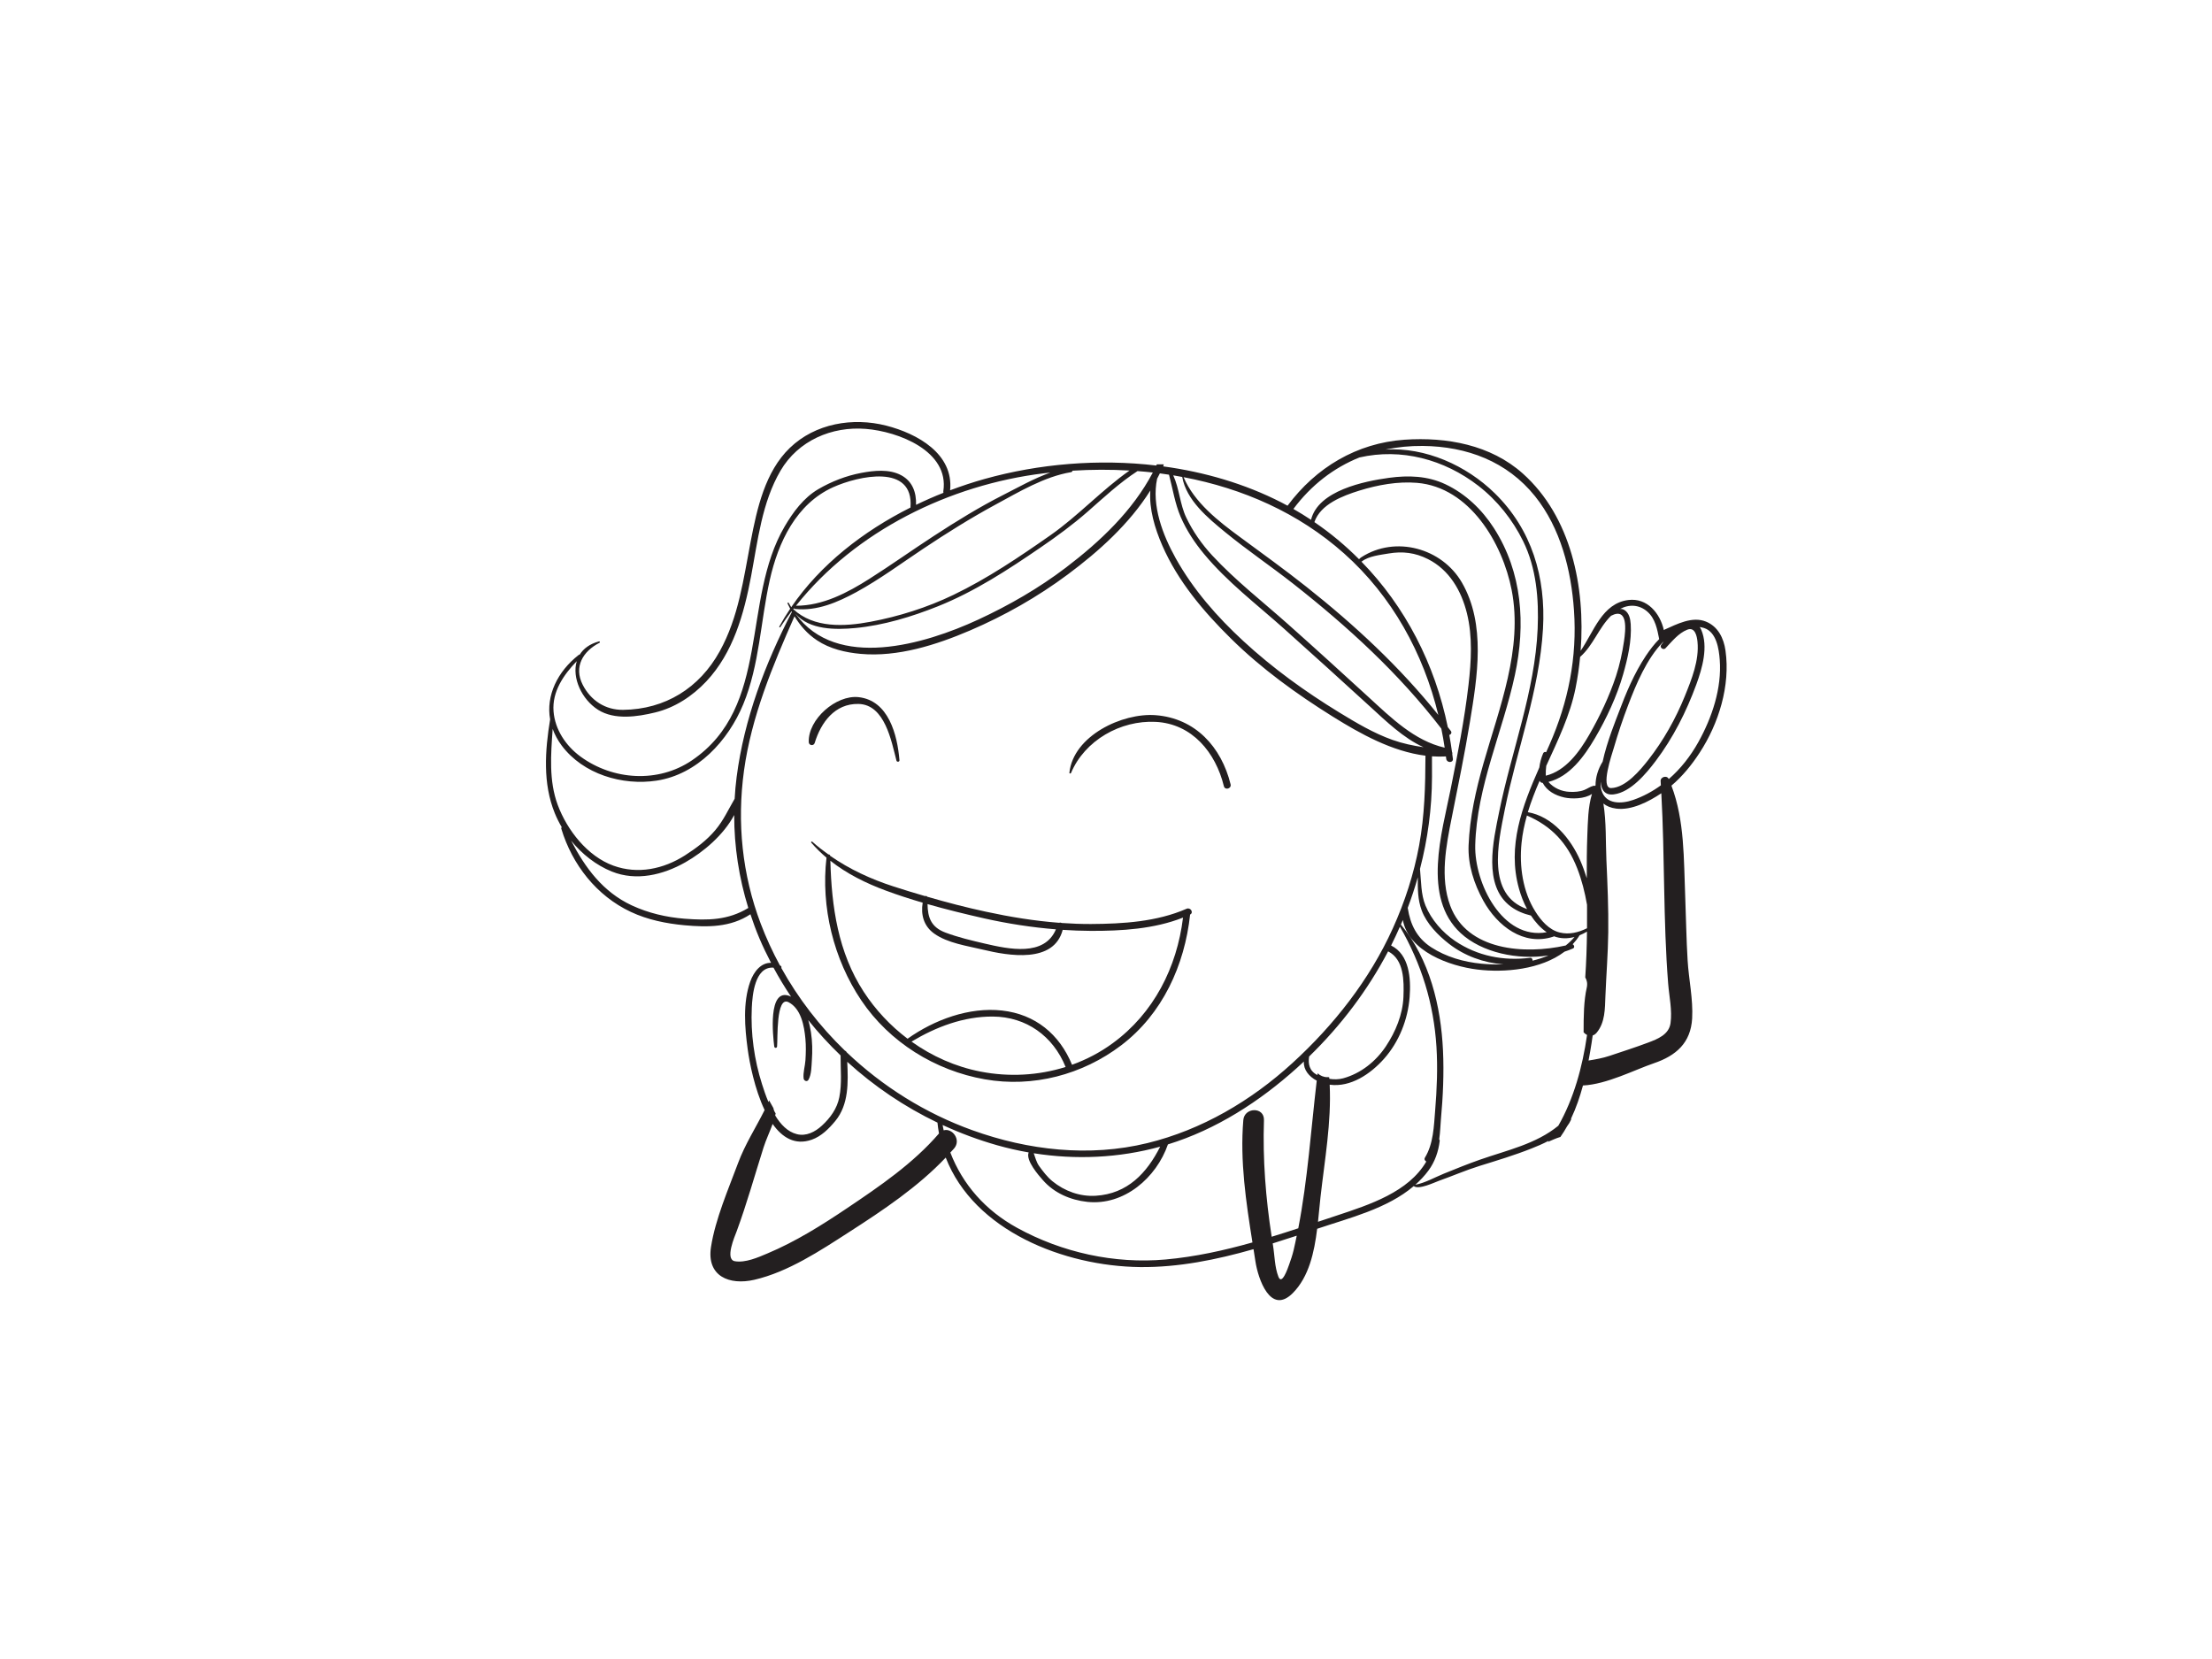 <?xml version="1.0" encoding="utf-8"?>
<!-- Generator: Adobe Illustrator 17.0.0, SVG Export Plug-In . SVG Version: 6.00 Build 0)  -->
<!DOCTYPE svg PUBLIC "-//W3C//DTD SVG 1.1//EN" "http://www.w3.org/Graphics/SVG/1.1/DTD/svg11.dtd">
<svg version="1.1" id="Layer_1" xmlns="http://www.w3.org/2000/svg" xmlns:xlink="http://www.w3.org/1999/xlink" x="0px" y="0px"
	 width="800px" height="600px" viewBox="0 0 800 600" enable-background="new 0 0 800 600" xml:space="preserve">
<g>
	<path fill="#231F20" d="M310.485,252.13c-8.109-0.868-18.291,8.002-17.985,16.278c0.043,1.237,1.78,1.484,2.147,0.29
		c2.241-7.351,7.238-14.299,15.838-14.107c9.54,0.201,11.898,13.448,13.731,20.5c0.158,0.603,1.139,0.488,1.084-0.146
		C324.545,265.772,321.372,253.304,310.485,252.13z"/>
	<path fill="#231F20" d="M445.061,283.657c-3.342-13.527-12.747-23.894-27.115-25.003c-12.047-0.922-29.767,7.445-31.182,20.811
		c-0.041,0.37,0.474,0.361,0.589,0.082c4.971-11.809,17.921-19.112,30.593-18.476c13.242,0.66,21.733,11.149,24.686,23.258
		C443.018,285.905,445.454,285.232,445.061,283.657z"/>
	<path fill="#231F20" d="M429.153,328.663c-10.8,4.715-22.988,5.455-34.637,5.519c-3.51,0.009-7.007-0.123-10.497-0.37
		c-0.294-0.151-0.637-0.201-0.933-0.068c-8.913-0.678-17.755-2.118-26.485-4.008c-7.121-1.527-14.21-3.382-21.23-5.418
		c-0.172-0.256-0.532-0.345-0.822-0.233c-3.794-1.105-7.573-2.241-11.316-3.465c-8.216-2.652-15.986-6.231-22.984-11.104
		c-0.062-0.39-0.377-0.546-0.675-0.507c-2-1.421-3.944-2.942-5.798-4.599c-0.246-0.21-0.575,0.114-0.363,0.358
		c1.712,1.99,3.556,3.775,5.5,5.421c-2.077,17.844,2.57,36.76,12.59,51.618c10.197,15.146,26.731,25.382,44.628,28.534
		c17.428,3.079,35.331-1.625,49.363-12.282c14.949-11.348,22.956-28.963,24.93-47.307
		C431.814,330.074,430.573,328.047,429.153,328.663z M355.934,332.142c8.55,1.917,17.23,3.259,25.957,3.962
		c-4.177,9.942-17.015,7.185-25.839,5.131c-4.759-1.109-9.561-2.248-14.142-3.965c-5.256-1.981-6.38-5.555-6.455-10.291
		C342.245,328.921,349.121,330.599,355.934,332.142z M354.647,387.56c-9.059-1.753-17.549-5.544-24.981-10.85
		c8.915-5.343,18.869-9.114,29.381-9.061c12.12,0.068,21.794,7.05,26.318,18.175c0.011,0.022,0.022,0.032,0.034,0.055
		C375.549,388.986,364.922,389.553,354.647,387.56z M402.417,377.301c-4.542,3.332-9.504,5.909-14.701,7.787
		c-4.551-11.072-13.297-18.263-25.293-19.615c-11.923-1.342-24.549,3.342-34.19,10.198c-6.194-4.681-11.592-10.435-15.851-16.967
		c-9.28-14.247-11.636-30.789-12.067-47.396c5.962,4.713,12.82,8.107,20.069,10.791c4.369,1.616,8.819,3.054,13.315,4.373
		c-0.714,4.327,0.359,8.459,4.168,11.174c4.859,3.462,11.894,4.433,17.579,5.797c9.33,2.255,25.702,5.09,28.895-7.15
		c3.38,0.221,6.776,0.358,10.175,0.37c11.012,0.043,22.956-0.671,33.343-4.805C425.661,349.876,417.28,366.446,402.417,377.301z"/>
	<path fill="#231F20" d="M614.701,272.229c6.916-10.588,11.134-24.239,9.351-36.908c-0.623-4.512-2.713-8.757-7.091-10.52
		c-4.971-2.013-10.487,0.936-14.908,2.892c-0.121,0.052-0.219,0.121-0.299,0.198c-1.367-6.121-6.037-11.731-12.822-10.891
		c-9.543,1.196-12.473,11.437-17.271,18.364c1.753-23.112-3.474-48.501-20.895-64.085c-11.647-10.421-27.578-13.283-42.756-12.252
		c-17.362,1.196-32.111,10.084-42.347,23.869c-0.762-0.404-1.527-0.813-2.303-1.219c-13.165-6.724-27.717-10.978-42.683-13.005
		c0.022-0.052,0.055-0.107,0.075-0.165c0.084-0.192,0.109-0.381,0.098-0.561h-2.465c-0.064,0.149-0.132,0.281-0.201,0.416
		c-20.875-2.469-42.439-0.634-62.053,4.85c-4.172,1.159-8.353,2.554-12.512,4.111c1.324-13.192-11.85-20.512-23.089-23.385
		c-12.119-3.091-25.665-0.813-34.87,8.045c-8.986,8.648-11.88,21.995-14.146,33.759c-2.636,13.685-4.37,27.434-11.223,39.823
		c-7.344,13.283-19.717,20.984-34.932,21.162c-6.42,0.073-11.713-3.378-14.618-9.075c-3.316-6.509,0.118-12.151,6.103-15.192
		c0.267-0.146,0.075-0.571-0.208-0.493c-3.38,0.918-5.633,2.639-6.966,4.775c-0.133,0-0.27,0.032-0.39,0.132
		c-7.662,5.998-11.864,14.68-10.321,23.301c-1.846,11.282-2.705,23.123,1.685,33.923c0.703,1.735,1.55,3.423,2.513,5.067
		c-0.137,0.142-0.224,0.342-0.144,0.58c3.947,12.987,12.738,24.227,25.113,30.047c6.099,2.869,12.779,4.22,19.45,4.841
		c8.347,0.755,16.664,0.781,23.826-3.981c0.959,2.908,2.011,5.784,3.207,8.609c1.294,3.065,2.732,6.035,4.255,8.965
		c-3.552-0.114-6.21,3.056-7.552,6.847c-2.682,7.61-1.965,16.529-0.904,24.349c0.669,4.948,2.513,14.42,6.126,22.041
		c-3.177,6.368-7.071,12.359-9.602,19.179c-3.547,9.545-8.199,20.229-9.782,30.296c-1.678,10.636,6.624,13.996,15.671,11.91
		c12.27-2.835,23.904-10.577,34.35-17.305c12.192-7.84,24.832-16.294,34.865-26.891c10.243,26.501,42.813,39.3,70.288,39.602
		c13.888,0.144,27.613-2.646,41.028-6.475c0.237,1.507,0.475,3.017,0.712,4.537c0.915,5.941,5.366,19.592,13.557,11.28
		c5.761-5.852,7.699-14.632,8.751-23.189c11.588-3.912,25.327-7.249,34.934-15.443c1.737,1.443,7.525-1.346,9.018-1.88
		c4.937-1.744,9.764-3.855,14.76-5.411c6.288-1.947,12.663-3.873,18.787-6.302c1.942-0.769,4.135-1.673,6.238-2.803
		c-0.096,0.133-0.196,0.27-0.292,0.416c1.422-0.605,2.805-1.264,4.295-1.721c0.078-0.014,0.137-0.022,0.215-0.045
		c0.886-1.251,1.696-2.561,2.444-3.894c0.555-0.731,1.025-1.488,1.4-2.317c0.064-0.169,0.068-0.338,0.043-0.491
		c1.796-3.78,3.18-7.831,4.289-11.939c8.623-0.418,18.677-5.667,25.636-8.037c8.111-2.746,13.352-7.418,13.854-16.218
		c0.388-6.87-1.224-14.101-1.636-20.945c-0.475-7.717-0.568-15.472-0.876-23.203c-0.548-13.359-0.173-27.382-4.983-40.036
		C608.491,280.751,611.857,276.609,614.701,272.229z M601.621,232.114c-0.276,0.37-0.571,0.735-0.84,1.118
		c-0.678,0.936,0.797,2.022,1.568,1.217c2.312-2.422,4.658-5.439,7.851-6.703c2.837-1.127,3.528,2.335,3.722,4.357
		c0.662,6.695-2.116,13.573-4.571,19.64c-3.328,8.212-7.751,16.086-13.212,23.066c-2.928,3.743-8.185,10.074-13.448,10.202
		c-3.992,0.082,0.285-12.211,0.945-14.457c1.548-5.327,3.31-10.599,5.296-15.771c2.789-7.277,6.575-16.492,12.546-22.623
		C601.53,232.146,601.578,232.135,601.621,232.114z M595.792,221.211c2.892,2.527,3.563,6.38,4.277,9.931
		c-1.819,1.821-3.396,3.923-4.816,6.035c-4.209,6.311-7.197,13.457-9.839,20.532c-0.828,2.223-4.25,10.499-5.797,17.752
		c-1.621,2.579-2.602,5.715-2.565,8.6c-0.076,0.041-0.149,0.098-0.217,0.167c-0.157-0.052-0.338-0.075-0.534-0.036
		c-1.21,0.29-2.17,1.052-3.325,1.513c-1.668,0.657-3.485,0.746-5.254,0.678c-2.963-0.112-5.825-1.385-7.71-3.59
		c7.735-1.938,12.991-9.31,16.835-15.853c4.133-7.03,7.94-15.173,10.184-23.052c1.648-5.784,3.131-12.128,2.737-18.184
		c-0.121-1.867-0.571-4.01-2.244-5.069c-0.523-0.333-1.062-0.438-1.6-0.397C589.189,218.465,592.896,218.664,595.792,221.211z
		 M571.473,237.578c4.761-4.168,6.683-10.467,11.195-14.881c6.231-3.239,5.27,5.209,4.67,9.239
		c-0.623,4.222-1.547,8.49-2.883,12.558c-2.405,7.295-5.861,14.575-9.681,21.235c-3.524,6.133-8.495,13.069-15.719,14.812
		c-0.043-1.21,0.016-2.397,0.164-3.56c4.184-9.175,8.634-18.291,10.602-28.119C570.556,245.205,571.104,241.43,571.473,237.578z
		 M514.567,161.278c15.942,0.169,30.474,5.587,40.608,18.199c9.239,11.508,13.08,26.797,14.078,41.252
		c1.182,16.99-2.038,33.113-8.881,48.645c-0.393,0.888-0.789,1.773-1.189,2.668c-0.395-0.169-0.856-0.105-1.08,0.41
		c-0.728,1.689-1.17,3.378-1.376,5.106c-6.169,13.966-11.686,28.373-7.372,43.81c0.696,2.524,1.675,5.049,2.93,7.409
		c-14.721-5.117-10.487-23.835-8.048-36.007c4.389-21.837,12.521-42.972,13.808-65.383c1.062-18.576-4.012-35.87-17.472-49.027
		c-10.223-9.997-24.999-16.677-39.494-15.769C505.396,161.682,509.911,161.237,514.567,161.278z M514.172,329.259
		c1.78,4.811,5.952,9.049,9.926,12.126c5.571,4.327,12.542,6.852,19.617,7.386c-2.743,0.091-5.419,0-7.899-0.237
		c-6.38-0.603-12.836-2.442-18.227-5.957c-5.165-3.369-7.535-8.194-8.445-14.126c-0.005-0.032-0.029-0.052-0.034-0.089
		c1.372-3.624,2.591-7.327,3.656-11.07C512.736,321.328,512.713,325.322,514.172,329.259z M526.253,340.317
		c-4.592-3.111-8.57-7.664-10.702-12.8c-1.684-4.076-1.542-8.771-1.99-13.265c2.792-10.732,4.307-21.872,4.341-33.277
		c0.004-2.476-0.002-4.969-0.012-7.441c1.673,0.116,3.358,0.132,5.046,0.043c0.032,0.294,0.087,0.575,0.116,0.861
		c0.176,1.524,2.577,1.543,2.408,0c-0.068-0.566-0.153-1.137-0.226-1.703c0.08-0.274,0.041-0.561-0.101-0.808
		c-0.269-2.054-0.602-4.076-0.97-6.098c0.6-0.224,1.027-0.84,0.536-1.488c-0.353-0.479-0.728-0.926-1.086-1.381
		c-4.654-22.769-15.34-43.568-31.239-59.846c0.057-0.023,0.119-0.041,0.173-0.073c2.483-1.938,6.658-2.348,9.652-2.864
		c5.085-0.869,9.62-0.301,14.226,2.016c7.742,3.885,12.104,11.46,14.115,19.615c2.077,8.422,1.557,17.314,0.57,25.859
		c-1.463,12.633-3.944,25.147-6.436,37.609c-3.184,16-10.387,39.237,3.602,52.196c7.696,7.107,20.703,9.794,31.78,8.073
		c-1.842,0.785-3.8,1.406-5.786,1.89c0.048-0.527-0.265-1.096-0.872-1.03C543.779,347.609,534.332,345.777,526.253,340.317z
		 M524.5,327.57c-3.78-10.118-1.488-21.717,0.559-31.947c2.291-11.485,4.658-22.956,6.555-34.507
		c2.682-16.31,5.843-35.325-2.903-50.439c-7.194-12.423-23.986-17.102-36.32-9.171c-0.276,0.178-0.518,0.388-0.755,0.612
		c-0.048,0.059-0.068,0.105-0.101,0.148c-4.916-4.928-10.291-9.451-16.168-13.439c2.205-6.502,10.321-9.543,16.274-11.396
		c6.621-2.054,13.888-3.382,20.838-2.803c19.067,1.584,30.954,21.872,34.24,38.794c4.127,21.261-4.503,42.642-10.227,62.752
		c-2.746,9.638-4.932,19.448-5.354,29.491c-0.294,7.08,1.949,13.996,5.361,20.149c5.016,9.038,14.509,16.456,25.22,12.959
		c0.119-0.032,0.203-0.1,0.292-0.153c2.435,0.925,4.992,0.902,7.441,0.24c-0.963,1.155-2.036,2.173-3.198,3.086
		C551.468,345.275,530.568,343.855,524.5,327.57z M564.099,337.254c-3.887-0.949-6.786-4.346-8.813-7.573
		c-4.569-7.235-5.841-16.385-5.003-24.764c0.333-3.412,1.036-6.713,1.954-9.97c8.878,3.823,14.603,9.922,18.186,19.104
		c1.648,4.225,2.757,8.659,3.542,13.16c0,0.411,0.011,0.828,0.011,1.255c0.021,2.408,0.007,4.825-0.009,7.249
		C570.88,337.222,567.566,338.103,564.099,337.254z M491.656,165.446c15.05-3.442,30.636,0.648,43.039,10.266
		c6.845,5.322,12.348,12.242,16.166,20.007c4.805,9.764,5.708,20.948,5.252,31.668c-0.966,22.634-9.472,44.253-13.934,66.278
		c-2.091,10.353-5.973,26.665,4.22,34.199c2.205,1.632,4.608,2.598,7.254,3.248c0.011,0.007,0.018,0,0.032,0.007
		c1.534,2.333,3.405,4.428,5.692,6.039c-16.045,2.903-26.186-17.841-25.841-31.492c0.538-21.194,9.953-41.078,14.352-61.565
		c3.924-18.323,2.709-37.072-7.614-53.129c-4.314-6.712-10.28-12.421-17.522-15.838c-6.466-3.054-13.4-3.264-20.354-2.328
		c-8.956,1.221-25.675,4.603-28.245,15.194c-2.066-1.374-4.195-2.68-6.38-3.931C474.217,175.433,482.351,169.189,491.656,165.446z
		 M486.094,200.154c17.38,15.472,28.696,36.107,34.096,58.424c-13.993-17.435-30.118-32.415-47.713-46.358
		c-7.863-6.236-15.956-12.051-24.027-17.999c-7.76-5.697-16.522-12.498-20.388-21.642
		C449.359,176.631,469.538,185.412,486.094,200.154z M427.569,172.498c1.488,8.422,9.271,14.831,15.522,19.959
		c7.943,6.516,16.501,12.291,24.581,18.633c19.868,15.618,38.191,32.396,53.601,52.424c0.464,2.282,0.876,4.581,1.214,6.897
		c-10.955-2.517-19.405-10.85-27.475-18.245c-9.689-8.87-19.396-17.718-29.214-26.444c-9.198-8.187-19.038-15.829-27.418-24.876
		c-3.775-4.09-6.959-8.634-9.356-13.664c-2.308-4.821-2.483-10.444-4.706-15.269C425.408,172.092,426.492,172.293,427.569,172.498z
		 M418.485,173.142c0.338-0.632,0.671-1.292,0.997-1.945c1.102,0.149,2.198,0.315,3.302,0.482c1.335,5.06,2.18,10.533,4.222,15.257
		c2.139,4.93,5.04,9.307,8.459,13.43c8.358,10.079,19.069,18.218,28.795,26.9c10.528,9.394,20.952,18.889,31.376,28.397
		c5.439,4.971,11.939,11.307,19.199,14.566c-3.775-0.55-7.486-1.31-11.25-2.648c-6.815-2.435-13.133-6.19-19.277-9.951
		c-12.302-7.521-24.015-15.986-34.621-25.773c-9.538-8.792-18.165-18.633-24.501-30.004
		C420.503,193.453,416.436,182.787,418.485,173.142z M416.933,170.887c-7.299,13.875-19.046,24.969-31.445,34.395
		c-9.78,7.441-20.58,13.663-31.727,18.821c-19.272,8.929-51.228,18.437-66.041-2.107c0-0.011,0-0.011,0-0.025
		c4.982,5.902,14.573,5.829,21.639,5.163c10.186-0.97,20.441-4.088,29.897-7.876c13.268-5.316,25.341-13.206,37.079-21.251
		c5.969-4.076,11.665-8.262,17.097-13.019c5.816-5.106,11.46-10.391,17.96-14.611C413.247,170.519,415.094,170.674,416.933,170.887z
		 M387.913,170.229c6.847-0.424,13.728-0.456,20.587-0.048c-10.086,7.096-18.499,16.323-28.619,23.406
		c-11.277,7.886-22.698,15.618-35.128,21.591c-9.429,4.535-19.658,7.774-29.943,9.698c-9.417,1.765-20.443,2.367-27.932-4.576
		c0.082-0.105,0.172-0.192,0.247-0.306c0.1,0.135,0.239,0.223,0.438,0.242c7.943,0.84,15.406-2.424,22.244-6.14
		c8.41-4.606,16.203-10.38,24.166-15.685c8.449-5.631,17.054-11.024,25.978-15.862c8.502-4.601,17.721-10.157,27.348-11.773
		C387.668,170.718,387.846,170.494,387.913,170.229z M377.482,171.179c0.797-0.089,1.595-0.178,2.388-0.256
		c-5.941,2.109-11.561,5.304-17.125,8.13c-8.659,4.392-16.924,9.508-25.052,14.804c-7.792,5.069-15.365,10.478-23.219,15.456
		c-8.009,5.085-16.885,9.764-26.596,9.764C309.396,191.99,343.507,175.322,377.482,171.179z M208.593,239.121
		c-1.805,5.998,1.782,13.85,7.746,17.615c5.909,3.72,14.187,2.502,20.594,0.936c7.164-1.73,13.496-5.906,18.503-11.224
		c9.764-10.39,13.639-24.433,16.209-38.061c2.424-12.854,3.91-26.649,10.641-38.157c6.354-10.857,18.531-16.123,30.876-15.114
		c11.59,0.927,30.212,7.938,28.007,22.523c-0.036,0.21-0.007,0.409,0.05,0.588c-3.344,1.317-6.653,2.78-9.919,4.355
		c0.137-4.41-1.23-8.479-5.363-10.7c-4.312-2.325-9.853-1.721-14.454-0.849c-5.446,1.022-10.825,3.118-15.598,5.918
		c-5.247,3.097-9.077,8.278-12.108,13.452c-15.682,26.72-4.914,65.181-33.54,84.597c-12.218,8.289-28.56,7.205-40.3-1.385
		c-5.277-3.864-9.228-9.739-9.741-16.344C199.637,250.135,203.834,244.049,208.593,239.121z M201.718,291.13
		c-3.264-8.781-2.481-18.287-1.84-27.503c0.742,2.033,1.806,4.042,3.259,6c7.753,10.362,21.909,14.589,34.341,12.699
		c14.708-2.237,25.9-14.466,31.339-27.635c5.868-14.199,6.247-30.029,9.57-44.885c3.072-13.717,9.559-27.58,22.958-33.613
		c9.032-4.054,29.183-8.623,27.941,7.292c0,0.028,0.011,0.046,0.011,0.069c-17.043,8.55-32.576,20.587-43.142,36.05
		c-0.301-0.514-0.614-1.02-0.904-1.568c-0.142-0.273-0.548-0.032-0.416,0.251c0.315,0.634,0.628,1.26,0.945,1.873
		c-1.404,2.088-2.721,4.22-3.931,6.432c-0.137,0.249,0.215,0.441,0.361,0.217c1.296-1.965,2.65-3.88,4.058-5.747
		c0.053,0.082,0.098,0.16,0.142,0.237c-9.686,18.724-17.275,38.686-19.993,59.689c-0.336,2.625-0.578,5.261-0.721,7.897
		c-2.278,3.875-4.008,7.787-6.975,11.316c-3.108,3.695-6.927,6.546-10.967,9.139c-7.803,4.985-17.063,6.938-25.898,3.739
		C212.441,309.678,205.101,300.216,201.718,291.13z M247.576,332.265c-6.571-0.518-13.096-2.036-19.083-4.82
		c-10.433-4.859-16.88-13.614-21.938-23.41c3.942,4.88,9.043,8.881,14.708,11.168c8.87,3.576,18.558,1.219,26.562-3.319
		c6.585-3.73,13.864-9.892,17.709-17.12c-0.021,11.384,1.73,22.721,5.097,33.615C263.292,332.84,255.952,332.908,247.576,332.265z
		 M275.109,334.006c-6.708-17.72-8.607-36.562-6.033-55.3c2.698-19.571,10.344-37.876,18.264-55.818
		c2.086,3.396,4.601,6.345,8.155,8.701c4.626,3.086,10.293,4.403,15.753,4.891c13.459,1.217,27.355-3.234,39.572-8.461
		c12.494-5.354,24.447-12.135,35.354-20.258c11.236-8.353,22.306-18.33,29.86-30.36c-0.488,6.644,1.627,13.685,4.313,19.861
		c5.635,12.948,14.955,23.942,24.919,33.757c11.006,10.837,23.604,19.939,36.689,28.11c10.002,6.244,21.53,12.665,33.583,14.173
		c-0.032,10.926-0.306,21.665-2.287,32.451c-1.899,10.339-5.185,20.434-9.52,30.006c-8.402,18.594-21.334,35.03-36.354,48.745
		c-14.893,13.608-32.741,24.12-52.415,28.913c-21,5.128-43.114,2.611-63.279-4.656c-17.001-6.117-32.517-15.831-45.488-28.208
		c-0.132-0.299-0.367-0.513-0.648-0.611c-9.059-8.758-16.844-18.821-22.977-29.872c0.121-0.258,0.076-0.607-0.23-0.771
		c-0.094-0.057-0.18-0.089-0.274-0.148C279.42,344.281,277.087,339.217,275.109,334.006z M419.594,414.702
		c-4.791,9.506-11.786,17.056-23.294,17.759c-5.717,0.363-11.282-1.671-15.682-5.259c-1.853-1.518-3.378-3.519-4.768-5.441
		c-1.07-1.484-1.388-3.115-1.99-4.67C389.067,419.507,404.697,418.81,419.594,414.702z M275.613,392.145
		c-2.83-8.842-4.156-18.382-3.716-27.667c0.219-4.603,1.068-14.742,7.623-14.529c0.085,0,0.162,0.032,0.242,0.032
		c1.949,3.602,4.065,7.103,6.34,10.49c-0.178-0.094-0.36-0.182-0.548-0.258c-7.961-3.038-5.98,14.668-5.541,18.254
		c0.078,0.66,0.959,0.667,1.027,0c0.281-2.581-0.456-18.412,4.168-15.999c4.556,2.381,5.64,8.602,6.076,13.181
		c0.244,2.593,0.18,5.206,0.016,7.787c-0.135,2.159-0.911,4.455-0.662,6.592c0.101,0.869,1.256,1.374,1.762,0.479
		c1.118-1.974,1.063-4.848,1.226-7.071c0.237-3.314,0.183-6.738-0.324-10.033c-0.219-1.408-0.532-2.951-0.989-4.466
		c3.609,4.521,7.528,8.78,11.695,12.779c-0.032,5.072,0.538,10.097-0.463,15.128c-0.815,4.119-3.269,7.472-6.288,10.25
		c-2.465,2.271-5.704,3.96-9.099,3.075c-3.319-0.845-5.843-3.52-7.797-6.738c0.059-0.256,0.109-0.525,0.158-0.785
		c-0.404-0.553-0.705-1.18-0.806-1.895c-0.525-0.895-1.016-1.83-1.547-2.762c-0.085,0.192-0.173,0.386-0.251,0.575
		C276.953,396.283,276.204,394.024,275.613,392.145z M306.37,436.944c-9.132,6.149-18.684,12.133-28.859,16.397
		c-3.385,1.433-7.943,3.442-11.733,2.796c-3.73-0.641,0-9.081,0.634-10.789c3.668-9.946,6.528-20.233,9.73-30.333
		c0.888-2.805,2.25-5.642,3.291-8.523c3.473,4.921,8.102,7.82,14.164,5.685c3.449-1.216,6.199-3.975,8.477-6.733
		c4.937-5.968,4.688-14.021,4.346-21.429c9.698,8.851,20.712,16.278,32.624,21.995c0.128,1.326,0.331,2.636,0.553,3.919
		C330.292,420.748,318.168,429.015,306.37,436.944z M467.858,452.124c-0.434,1.822-1.036,3.574-1.659,5.325
		c-0.511,1.424-2.602,7.518-3.848,4.286c-1.383-3.579-1.335-7.621-1.956-11.364c-0.036-0.221-0.068-0.445-0.105-0.678
		c2.912-0.906,5.815-1.846,8.693-2.793C468.622,448.639,468.269,450.396,467.858,452.124z M469.542,444.225
		c-3.2,1.055-6.405,2.081-9.623,3.063c-2.164-13.955-3.262-28.073-2.792-42.192c0.158-4.857-7.061-4.711-7.466,0
		c-1.237,14.845,0.982,29.602,3.305,44.251c-10.294,2.899-20.726,5.206-31.447,6.167c-18.46,1.653-37.406-2.524-53.649-11.441
		c-11.489-6.315-19.695-15.655-24.164-27.236c0.447-0.507,0.918-0.972,1.351-1.474c2.705-3.152-0.691-7.498-3.773-6.564
		c-0.142-0.639-0.26-1.278-0.379-1.926c6.354,2.94,12.95,5.396,19.736,7.329c3.757,1.056,7.55,1.924,11.384,2.592
		c-1.152,2.926,3.691,8.365,5.145,10.018c4.106,4.688,9.958,7.203,16.063,7.863c13.311,1.436,24.997-8.744,29.162-20.785
		c17.458-5.373,33.183-15.525,46.684-27.681c0.835-0.744,1.659-1.52,2.479-2.289c-0.169,2.96,1.821,5.403,4.656,6.913
		C474.12,408.615,472.943,426.632,469.542,444.225z M476.46,388.808c-0.007-0.014-0.021-0.014-0.021-0.014
		c-2.889-1.447-3.396-4.008-2.981-6.688c11.553-11.224,21.235-24.054,28.573-38.038c5.8,2.981,5.763,10.7,5.544,16.477
		c-0.253,6.375-2.856,12.615-6.345,17.864c-3.657,5.496-9.075,9.819-15.461,11.574c-1.559,0.422-3.295,0.454-4.987,0.189
		c-0.021-0.178-0.029-0.374-0.052-0.548c-0.132-0.023-0.279-0.048-0.411-0.08c-0.1,0-0.192,0.025-0.285,0.025
		c-1.303,0.007-2.552-0.527-3.49-1.408C476.522,388.384,476.485,388.599,476.46,388.808z M483.435,439.626
		c-2.26,0.746-4.51,1.495-6.765,2.253c0.329-3.093,0.586-6.107,0.901-8.901c1.518-13.47,3.976-27.101,3.328-40.681
		c7.61,1.036,14.826-3.944,19.638-9.351c5.462-6.135,8.671-14.253,9.28-22.399c0.511-6.648-0.087-15.324-6.708-18.587
		c1.125-2.248,2.187-4.521,3.195-6.811c7.815,13.58,12.218,27.734,13.213,43.452c0.479,7.653,0.155,15.349-0.47,22.975
		c-0.47,5.756-0.61,12.056-3.697,17.093c-0.347,0.561-0.012,1.187,0.497,1.415C509.409,431.11,495.422,435.657,483.435,439.626z
		 M573.979,374.311c-1.664,11.617-4.818,23.057-10.383,32.818c-8.086,6.625-18.43,8.817-28.336,12.277
		c-4.393,1.543-8.707,3.285-13.016,5.04c-3.141,1.271-6.939,3.419-10.38,4.044c1.746-1.557,3.364-3.25,4.777-5.176
		c2.31-3.136,3.588-6.834,4.047-10.677c0.032-0.247-0.043-0.438-0.18-0.596c0.379-2.609,0.445-5.265,0.611-7.123
		c0.762-8.344,1.146-16.689,0.756-25.07c-0.756-16.038-4.832-32.873-15.228-45.483c0.233-0.534,0.495-1.087,0.715-1.636
		c2.068,11.359,16.837,16.67,26.946,17.919c9.842,1.214,23.011,0,31.533-6.471c1.057-0.338,2.091-0.724,3.063-1.157
		c0.708-0.322,0.443-1.241-0.132-1.504c0.924-0.997,1.785-2.075,2.504-3.257c0.92-0.37,1.817-0.815,2.677-1.326
		c-0.064,5.528-0.256,11.047-0.625,16.554c0.603,1.004,0.876,2.255,0.541,3.72c-1.068,4.665-1.146,10.277-1.137,16.139
		C573.091,373.763,573.523,374.078,573.979,374.311z M573.883,317.617c-0.687-2.182-1.451-4.321-2.367-6.423
		c-3.467-7.915-10.031-15.895-18.951-17.46c1.166-3.857,2.645-7.628,4.261-11.375c0.176,0.491,0.582,0.762,1.119,0.787
		c1.531,2.901,4.521,4.535,7.837,5.275c2.591,0.566,7.34,0.566,9.969-1.287c-1.443,4.893-1.474,10.083-1.68,15.205
		C573.872,307.43,573.856,312.522,573.883,317.617z M604.171,370.034c-0.58,4.145-4.651,5.741-8.1,7.034
		c-4.583,1.73-9.305,3.227-13.952,4.793c-2.485,0.835-5.046,1.285-7.596,1.694c0.402-2.104,0.76-4.186,1.077-6.217
		c0.153-0.949,0.287-1.901,0.42-2.85c0.513-0.165,1.027-0.491,1.485-1.062c3.031-3.729,2.928-8.534,3.115-13.181
		c0.306-7.683,0.929-15.328,1.029-23.022c0.112-8.739-0.28-17.469-0.671-26.193c-0.294-6.53,0-13.745-1.089-20.423
		c1.146,0.94,2.673,1.584,4.647,1.84c5.524,0.717,11.798-2.531,16.301-5.551c1.285,22.924,0.657,45.928,2.472,68.814
		C603.676,360.37,604.819,365.355,604.171,370.034z M603.522,281.769c-0.011-0.023-0.022-0.046-0.032-0.071
		c-0.63-1.415-2.999-0.71-2.898,0.787c0.032,0.511,0.052,1.023,0.085,1.541c-3.031,2.198-6.359,4.008-9.99,5.275
		c-4.236,1.475-9.924,1.708-11.467-3.43c-0.306-1.036-0.395-2.088-0.324-3.152c0.251,3.05,1.577,4.98,4.766,4.578
		c6.121-0.783,11.693-7.527,15.103-12.028c6.358-8.424,11.122-17.862,14.744-27.749c2.143-5.863,4.378-13.631,1.785-19.706
		c-0.164-0.402-0.354-0.739-0.566-1.04c0.543,0.082,1.073,0.201,1.584,0.36c4.503,1.45,5.366,7.593,5.66,11.538
		c0.778,10.232-2.81,20.866-7.721,29.689C611.427,273.434,607.831,278.04,603.522,281.769z"/>
</g>
</svg>
